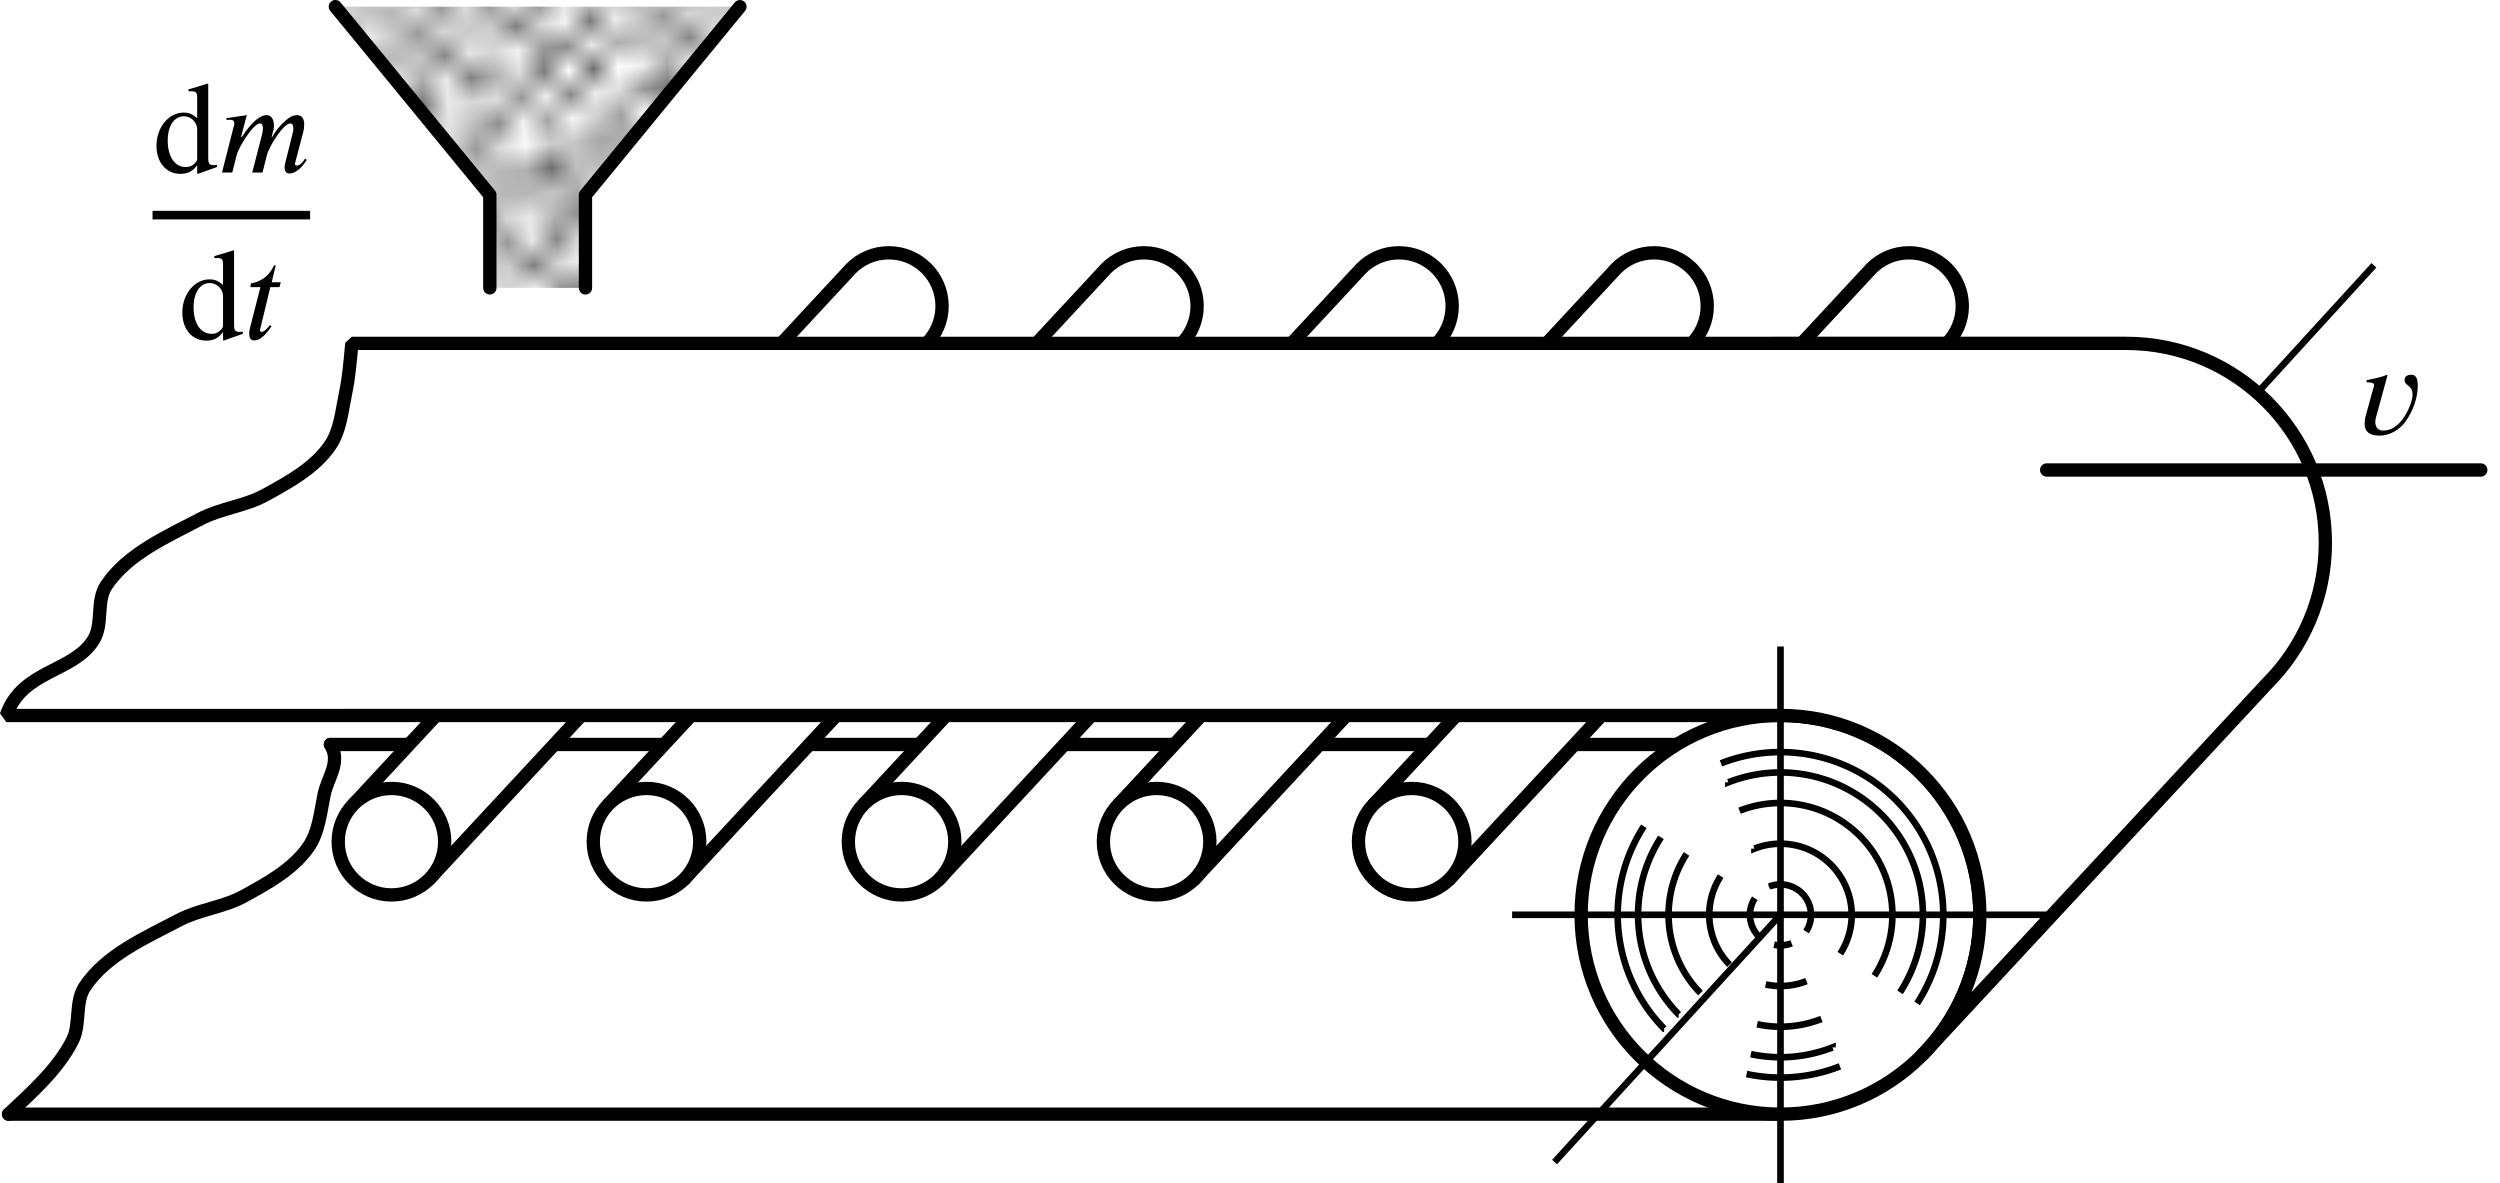 <?xml version="1.0" encoding="UTF-8" standalone="no"?>
<!-- Created with Inkscape (http://www.inkscape.org/) -->

<svg
   width="49.773mm"
   height="23.556mm"
   viewBox="0 0 49.773 23.556"
   version="1.1"
   id="svg33028"
   sodipodi:docname="fig08.18.svg"
   inkscape:version="1.1.2 (b8e25be833, 2022-02-05)"
   xmlns:inkscape="http://www.inkscape.org/namespaces/inkscape"
   xmlns:sodipodi="http://sodipodi.sourceforge.net/DTD/sodipodi-0.dtd"
   xmlns:xlink="http://www.w3.org/1999/xlink"
   xmlns="http://www.w3.org/2000/svg"
   xmlns:svg="http://www.w3.org/2000/svg">
  <sodipodi:namedview
     id="namedview33030"
     pagecolor="#ffffff"
     bordercolor="#666666"
     borderopacity="1.0"
     inkscape:pageshadow="2"
     inkscape:pageopacity="0.0"
     inkscape:pagecheckerboard="0"
     inkscape:document-units="mm"
     showgrid="false"
     inkscape:zoom="3.2798212"
     inkscape:cx="34.453098"
     inkscape:cy="19.665706"
     inkscape:window-width="1920"
     inkscape:window-height="991"
     inkscape:window-x="-9"
     inkscape:window-y="-9"
     inkscape:window-maximized="1"
     inkscape:current-layer="layer1" />
  <defs
     id="defs33025">
    <marker
       style="overflow:visible"
       id="Arrow2Send"
       refX="0"
       refY="0"
       orient="auto"
       inkscape:stockid="Arrow2Send"
       inkscape:isstock="true">
      <path
         transform="matrix(-0.3,0,0,-0.3,0.69,0)"
         d="M 8.719,4.034 -2.207,0.016 8.719,-4.002 c -1.745,2.372 -1.735,5.617 -6e-7,8.035 z"
         style="fill:context-stroke;fill-rule:evenodd;stroke:context-stroke;stroke-width:0.625;stroke-linejoin:round"
         id="path1294" />
    </marker>
    <pattern
       inkscape:collect="always"
       xlink:href="#Polkadots-large"
       id="pattern31847"
       patternTransform="matrix(0.488,-0.036,0.035,0.475,81.025,142.897)" />
    <pattern
       inkscape:collect="always"
       patternUnits="userSpaceOnUse"
       width="10"
       height="10"
       patternTransform="translate(0,0) scale(10,10)"
       id="Polkadots-large"
       inkscape:stockid="Polka dots, large"
       inkscape:isstock="true">
      <circle
         style="fill:black;stroke:none"
         cx="2.567"
         cy="0.810"
         r="0.45"
         id="circle30620" />
      <circle
         style="fill:black;stroke:none"
         cx="3.048"
         cy="2.33"
         r="0.45"
         id="circle30622" />
      <circle
         style="fill:black;stroke:none"
         cx="4.418"
         cy="2.415"
         r="0.45"
         id="circle30624" />
      <circle
         style="fill:black;stroke:none"
         cx="1.844"
         cy="3.029"
         r="0.45"
         id="circle30626" />
      <circle
         style="fill:black;stroke:none"
         cx="6.08"
         cy="1.363"
         r="0.45"
         id="circle30628" />
      <circle
         style="fill:black;stroke:none"
         cx="5.819"
         cy="4.413"
         r="0.45"
         id="circle30630" />
      <circle
         style="fill:black;stroke:none"
         cx="4.305"
         cy="4.048"
         r="0.45"
         id="circle30632" />
      <circle
         style="fill:black;stroke:none"
         cx="5.541"
         cy="3.045"
         r="0.45"
         id="circle30634" />
      <circle
         style="fill:black;stroke:none"
         cx="4.785"
         cy="5.527"
         r="0.45"
         id="circle30636" />
      <circle
         style="fill:black;stroke:none"
         cx="2.667"
         cy="5.184"
         r="0.45"
         id="circle30638" />
      <circle
         style="fill:black;stroke:none"
         cx="7.965"
         cy="1.448"
         r="0.45"
         id="circle30640" />
      <circle
         style="fill:black;stroke:none"
         cx="7.047"
         cy="5.049"
         r="0.45"
         id="circle30642" />
      <circle
         style="fill:black;stroke:none"
         cx="4.340"
         cy="0.895"
         r="0.45"
         id="circle30644" />
      <circle
         style="fill:black;stroke:none"
         cx="7.125"
         cy="0.340"
         r="0.45"
         id="circle30646" />
      <circle
         style="fill:black;stroke:none"
         cx="7.125"
         cy="10.340"
         r="0.45"
         id="circle30648" />
      <circle
         style="fill:black;stroke:none"
         cx="9.550"
         cy="1.049"
         r="0.45"
         id="circle30650" />
      <circle
         style="fill:black;stroke:none"
         cx="7.006"
         cy="2.689"
         r="0.45"
         id="circle30652" />
      <circle
         style="fill:black;stroke:none"
         cx="8.909"
         cy="2.689"
         r="0.45"
         id="circle30654" />
      <circle
         style="fill:black;stroke:none"
         cx="9.315"
         cy="4.407"
         r="0.45"
         id="circle30656" />
      <circle
         style="fill:black;stroke:none"
         cx="7.820"
         cy="3.870"
         r="0.45"
         id="circle30658" />
      <circle
         style="fill:black;stroke:none"
         cx="8.270"
         cy="5.948"
         r="0.45"
         id="circle30660" />
      <circle
         style="fill:black;stroke:none"
         cx="7.973"
         cy="7.428"
         r="0.45"
         id="circle30662" />
      <circle
         style="fill:black;stroke:none"
         cx="9.342"
         cy="8.072"
         r="0.45"
         id="circle30664" />
      <circle
         style="fill:black;stroke:none"
         cx="8.206"
         cy="9.315"
         r="0.45"
         id="circle30666" />
      <circle
         style="fill:black;stroke:none"
         cx="9.682"
         cy="9.475"
         r="0.45"
         id="circle30668" />
      <circle
         style="fill:black;stroke:none"
         cx="-0.318"
         cy="9.475"
         r="0.45"
         id="circle30670" />
      <circle
         style="fill:black;stroke:none"
         cx="9.688"
         cy="6.186"
         r="0.45"
         id="circle30672" />
      <circle
         style="fill:black;stroke:none"
         cx="-0.312"
         cy="6.186"
         r="0.45"
         id="circle30674" />
      <circle
         style="fill:black;stroke:none"
         cx="3.379"
         cy="6.296"
         r="0.45"
         id="circle30676" />
      <circle
         style="fill:black;stroke:none"
         cx="2.871"
         cy="8.204"
         r="0.45"
         id="circle30678" />
      <circle
         style="fill:black;stroke:none"
         cx="4.59"
         cy="8.719"
         r="0.45"
         id="circle30680" />
      <circle
         style="fill:black;stroke:none"
         cx="3.181"
         cy="9.671"
         r="0.45"
         id="circle30682" />
      <circle
         style="fill:black;stroke:none"
         cx="3.181"
         cy="-0.329"
         r="0.45"
         id="circle30684" />
      <circle
         style="fill:black;stroke:none"
         cx="5.734"
         cy="7.315"
         r="0.45"
         id="circle30686" />
      <circle
         style="fill:black;stroke:none"
         cx="6.707"
         cy="6.513"
         r="0.45"
         id="circle30688" />
      <circle
         style="fill:black;stroke:none"
         cx="5.730"
         cy="9.670"
         r="0.45"
         id="circle30690" />
      <circle
         style="fill:black;stroke:none"
         cx="5.730"
         cy="-0.330"
         r="0.45"
         id="circle30692" />
      <circle
         style="fill:black;stroke:none"
         cx="6.535"
         cy="8.373"
         r="0.45"
         id="circle30694" />
      <circle
         style="fill:black;stroke:none"
         cx="4.37"
         cy="7.154"
         r="0.45"
         id="circle30696" />
      <circle
         style="fill:black;stroke:none"
         cx="0.622"
         cy="7.25"
         r="0.45"
         id="circle30698" />
      <circle
         style="fill:black;stroke:none"
         cx="0.831"
         cy="5.679"
         r="0.45"
         id="circle30700" />
      <circle
         style="fill:black;stroke:none"
         cx="1.257"
         cy="8.519"
         r="0.45"
         id="circle30702" />
      <circle
         style="fill:black;stroke:none"
         cx="1.989"
         cy="6.877"
         r="0.45"
         id="circle30704" />
      <circle
         style="fill:black;stroke:none"
         cx="0.374"
         cy="3.181"
         r="0.45"
         id="circle30706" />
      <circle
         style="fill:black;stroke:none"
         cx="10.374"
         cy="3.181"
         r="0.45"
         id="circle30708" />
      <circle
         style="fill:black;stroke:none"
         cx="1.166"
         cy="1.664"
         r="0.45"
         id="circle30710" />
      <circle
         style="fill:black;stroke:none"
         cx="1.151"
         cy="0.093"
         r="0.45"
         id="circle30712" />
      <circle
         style="fill:black;stroke:none"
         cx="1.151"
         cy="10.093"
         r="0.45"
         id="circle30714" />
      <circle
         style="fill:black;stroke:none"
         cx="1.302"
         cy="4.451"
         r="0.45"
         id="circle30716" />
      <circle
         style="fill:black;stroke:none"
         cx="3.047"
         cy="3.763"
         r="0.45"
         id="circle30718" />
    </pattern>
    <defs
       id="id-1a0b4a02-b4c7-404a-9cb2-1e26fbe9e5c3">
      <g
         id="id-6f305eef-58a3-40d8-a288-b9350881c192">
        <symbol
           overflow="visible"
           id="id-b2e94e47-a2d7-411e-890b-748ad9f988a8">
          <path
             style="stroke:none;stroke-width:0"
             d="m 1.938,-0.703 h -1.25 v -5.781 h 1.25 z M 2.625,0 V -7.188 H 0 V 0 Z m 0,0"
             id="id-5949f0ce-4e2c-4e42-b45f-a4f8853f943f" />
        </symbol>
        <symbol
           overflow="visible"
           id="id-11796105-f5fd-42fc-a76d-e72be971945d">
          <path
             style="stroke:none;stroke-width:0"
             d="M 2.594,-4.766 2.547,-4.812 C 2.031,-4.578 1.453,-4.5 0.906,-4.375 v 0.172 c 0.141,0 0.609,0 0.609,0.203 0,0.078 -0.031,0.172 -0.062,0.266 L 0.844,-1.531 C 0.781,-1.328 0.75,-1.109 0.75,-0.875 0.75,-0.109 1.297,0.094 1.969,0.094 2.75,0.094 3.562,-0.375 4.016,-1 4.625,-1.844 5.031,-2.891 5.031,-3.938 c 0,-0.344 -0.047,-0.875 -0.5,-0.875 -0.297,0 -0.562,0.094 -0.562,0.438 0,0.469 0.641,0.375 0.641,1.156 0,0.25 -0.078,0.516 -0.156,0.766 C 4.109,-1.5 3.375,-0.312 2.25,-0.312 c -0.422,0 -0.641,-0.297 -0.641,-0.703 0,-0.109 0.016,-0.219 0.047,-0.328 z m 0,0"
             id="id-c6bd1aa1-1894-4440-8c8c-578198410350" />
        </symbol>
        <symbol
           overflow="visible"
           id="id-1dc2788c-bf60-4b36-a9f3-605679099f6f">
          <path
             style="stroke:none;stroke-width:0"
             d="M 3.562,-1.078 C 3.562,-1 3.5,-0.875 3.406,-0.781 3.219,-0.562 2.969,-0.438 2.641,-0.438 1.75,-0.438 1.188,-1.281 1.188,-2.578 c 0,-1.188 0.516,-1.953 1.312,-1.953 0.562,0 1.062,0.484 1.062,1.047 z M 5.156,-0.438 v -0.172 c -0.172,0.016 -0.188,0.016 -0.25,0.016 -0.375,0 -0.453,-0.125 -0.453,-0.609 V -7.156 L 4.406,-7.172 C 3.891,-7 3.531,-6.891 2.859,-6.703 v 0.156 c 0.078,0 0.141,0 0.234,0 0.375,0 0.469,0.094 0.469,0.531 V -4.375 C 3.172,-4.719 2.891,-4.828 2.469,-4.828 c -1.203,0 -2.188,1.188 -2.188,2.672 0,1.344 0.781,2.266 1.938,2.266 0.594,0 1,-0.219 1.344,-0.703 v 0.672 l 0.047,0.031 z m 0,0"
             id="id-25fcc270-c02f-4393-80d8-ff70324a38e0" />
        </symbol>
        <symbol
           overflow="visible"
           id="id-9a31f10c-7b3e-440a-9ffe-bdafbcc4a2dc">
          <path
             style="stroke:none;stroke-width:0"
             d="m 7,-1.125 c -0.203,0.391 -0.469,0.562 -0.641,0.562 -0.094,0 -0.172,-0.047 -0.172,-0.125 0,-0.031 0.016,-0.094 0.031,-0.125 L 6.859,-3.25 C 6.922,-3.5 6.938,-3.703 6.938,-3.891 6.938,-4.359 6.734,-4.625 6.359,-4.625 c -0.203,0 -0.406,0.062 -0.641,0.219 -0.516,0.359 -1.062,1 -1.359,1.547 H 4.312 l 0.094,-0.375 C 4.469,-3.438 4.5,-3.594 4.5,-3.781 4.5,-4.234 4.312,-4.625 3.922,-4.625 c -0.391,0 -1.031,0.266 -2.016,1.766 H 1.844 L 2.312,-4.625 0.656,-4.375 0.688,-4.234 C 0.766,-4.234 0.875,-4.25 0.969,-4.25 1.25,-4.25 1.312,-4.109 1.312,-3.922 L 0.312,0 H 1.141 L 1.5,-1.422 c 0.172,-0.641 1.328,-2.531 1.875,-2.531 0.188,0 0.234,0.188 0.234,0.391 0,0.156 -0.031,0.328 -0.047,0.422 L 2.75,0 H 3.578 L 3.938,-1.422 c 0.156,-0.641 1.312,-2.531 1.875,-2.531 0.188,0 0.25,0.188 0.25,0.391 0,0.188 -0.016,0.281 -0.062,0.422 L 5.422,-0.812 c -0.062,0.203 -0.062,0.312 -0.062,0.375 0,0.422 0.172,0.516 0.406,0.516 0.5,0 1.031,-0.516 1.375,-1.094 z m 0,0"
             id="id-19c72083-5e95-4624-a1a5-634b6ce2a875" />
        </symbol>
        <symbol
           overflow="visible"
           id="id-7352f64e-7c1e-4563-8a6a-7c6e1962d8cc">
          <path
             style="stroke:none;stroke-width:0"
             d="M 2.969,-4.594 H 2.234 L 2.562,-5.953 H 2.422 C 2,-5.047 1.359,-4.656 0.562,-4.5 l -0.047,0.297 h 0.812 L 0.469,-0.844 c -0.031,0.125 -0.047,0.25 -0.047,0.391 0,0.281 0.078,0.547 0.406,0.547 0.625,0 1.141,-0.797 1.391,-1.125 l -0.125,-0.109 C 1.703,-0.625 1.453,-0.594 1.453,-0.594 c -0.125,0 -0.156,-0.062 -0.156,-0.125 0,-0.031 0,-0.094 0.016,-0.125 L 2.125,-4.203 h 0.734 z m 0,0"
             id="id-7854acfb-fab0-4c4a-9c42-8e97c9eb59d8" />
        </symbol>
      </g>
    </defs>
  </defs>
  <g
     inkscape:label="图层 1"
     inkscape:groupmode="layer"
     id="layer1"
     transform="translate(-77.563,-144.972)">
    <path
       style="fill:none;stroke:#000000;stroke-width:0.265px;stroke-linecap:round;stroke-linejoin:bevel;stroke-opacity:1"
       d="m 121.483,159.794 -37.341,1e-5"
       id="path21400"
       sodipodi:nodetypes="cc" />
    <path
       style="fill:none;stroke:#000000;stroke-width:0.265px;stroke-linecap:round;stroke-linejoin:bevel;stroke-opacity:1"
       d="m 84.142,159.794 c 0.216,0.349 -0.056,0.662 -0.124,0.987 -0.075,0.357 -0.104,0.749 -0.311,1.05 -0.308,0.446 -0.818,0.725 -1.293,0.985 -0.401,0.22 -0.883,0.262 -1.288,0.475 -0.677,0.356 -1.447,0.689 -1.873,1.324 -0.205,0.305 -0.081,0.746 -0.248,1.074 -0.293,0.576 -0.803,1.023 -1.272,1.465"
       id="path20630-9"
       sodipodi:nodetypes="caaaaaac" />
    <path
       style="fill:none;stroke:#000000;stroke-width:0.265px;stroke-linecap:round;stroke-linejoin:bevel;stroke-opacity:1"
       d="M 113.011,167.154 H 77.734"
       id="path21263" />
    <circle
       style="fill:#ffffff;stroke:#000000;stroke-width:0.265;stroke-linecap:round;stroke-linejoin:round;stroke-miterlimit:4;stroke-dasharray:none;stroke-opacity:1"
       id="path18536-3-5"
       cx="113.011"
       cy="163.185"
       r="3.969" />
    <g
       id="g26844"
       transform="matrix(0.265,0,0,0.265,46.708,58.265)">
      <g
         id="g26582"
         transform="translate(-140.055,-24.715)">
        <path
           id="path25284"
           style="fill:#ffffff;stroke:#000000;stroke-linecap:round;stroke-linejoin:round"
           d="m 283.07,412.317 37.367,-40.241 c 0.724,-0.724 1.724,-1.172 2.828,-1.172 2.209,0 4,1.791 4,4 0,1.105 -0.448,2.105 -1.172,2.828 l -37.367,40.241"
           sodipodi:nodetypes="ccsscc" />
        <path
           style="fill:#ffffff;stroke:#000000;stroke-linecap:round;stroke-linejoin:round"
           d="m 289.898,415.146 c 0,2.209 -1.791,4 -4,4 -2.209,0 -4,-1.791 -4,-4 0,-2.209 1.791,-4 4,-4 2.209,0 4,1.791 4,4 z"
           id="path26400" />
      </g>
      <g
         id="g26582-8"
         transform="translate(-120.893,-24.715)">
        <path
           id="path25284-0"
           style="fill:#ffffff;stroke:#000000;stroke-linecap:round;stroke-linejoin:round"
           d="m 283.07,412.317 37.367,-40.241 c 0.724,-0.724 1.724,-1.172 2.828,-1.172 2.209,0 4,1.791 4,4 0,1.105 -0.448,2.105 -1.172,2.828 l -37.367,40.241"
           sodipodi:nodetypes="ccsscc" />
        <path
           style="fill:#ffffff;stroke:#000000;stroke-linecap:round;stroke-linejoin:round"
           d="m 289.898,415.146 c 0,2.209 -1.791,4 -4,4 -2.209,0 -4,-1.791 -4,-4 0,-2.209 1.791,-4 4,-4 2.209,0 4,1.791 4,4 z"
           id="path26400-2" />
      </g>
      <g
         id="g26582-7"
         transform="translate(-101.73,-24.715)">
        <path
           id="path25284-5"
           style="fill:#ffffff;stroke:#000000;stroke-linecap:round;stroke-linejoin:round"
           d="m 283.07,412.317 37.367,-40.241 c 0.724,-0.724 1.724,-1.172 2.828,-1.172 2.209,0 4,1.791 4,4 0,1.105 -0.448,2.105 -1.172,2.828 l -37.367,40.241"
           sodipodi:nodetypes="ccsscc" />
        <path
           style="fill:#ffffff;stroke:#000000;stroke-linecap:round;stroke-linejoin:round"
           d="m 289.898,415.146 c 0,2.209 -1.791,4 -4,4 -2.209,0 -4,-1.791 -4,-4 0,-2.209 1.791,-4 4,-4 2.209,0 4,1.791 4,4 z"
           id="path26400-5" />
      </g>
      <g
         id="g26582-7-4"
         transform="translate(-82.568,-24.715)">
        <path
           id="path25284-5-6"
           style="fill:#ffffff;stroke:#000000;stroke-linecap:round;stroke-linejoin:round"
           d="m 283.07,412.317 37.367,-40.241 c 0.724,-0.724 1.724,-1.172 2.828,-1.172 2.209,0 4,1.791 4,4 0,1.105 -0.448,2.105 -1.172,2.828 l -37.367,40.241"
           sodipodi:nodetypes="ccsscc" />
        <path
           style="fill:#ffffff;stroke:#000000;stroke-linecap:round;stroke-linejoin:round"
           d="m 289.898,415.146 c 0,2.209 -1.791,4 -4,4 -2.209,0 -4,-1.791 -4,-4 0,-2.209 1.791,-4 4,-4 2.209,0 4,1.791 4,4 z"
           id="path26400-5-2" />
      </g>
      <g
         id="g26582-7-7"
         transform="translate(-63.405,-24.715)">
        <path
           id="path25284-5-0"
           style="fill:#ffffff;stroke:#000000;stroke-linecap:round;stroke-linejoin:round"
           d="m 283.07,412.317 37.367,-40.241 c 0.724,-0.724 1.724,-1.172 2.828,-1.172 2.209,0 4,1.791 4,4 0,1.105 -0.448,2.105 -1.172,2.828 l -37.367,40.241"
           sodipodi:nodetypes="ccsscc" />
        <path
           style="fill:#ffffff;stroke:#000000;stroke-linecap:round;stroke-linejoin:round"
           d="m 289.898,415.146 c 0,2.209 -1.791,4 -4,4 -2.209,0 -4,-1.791 -4,-4 0,-2.209 1.791,-4 4,-4 2.209,0 4,1.791 4,4 z"
           id="path26400-5-3" />
      </g>
    </g>
    <path
       style="fill:none;stroke:#000000;stroke-width:0.132;stroke-linecap:butt;stroke-linejoin:miter;stroke-miterlimit:4;stroke-dasharray:none;stroke-opacity:1"
       d="m 119.129,156.489 5.697,-6.235"
       id="path27225"
       sodipodi:nodetypes="cc" />
    <path
       id="path20630"
       style="fill:#ffffff;stroke:#000000;stroke-width:0.265px;stroke-linecap:round;stroke-linejoin:bevel;stroke-opacity:1"
       d="m 113.011,159.216 c 2.192,0 3.969,1.777 3.969,3.969 0,1.096 -0.444,2.088 -1.162,2.806 l 6.879,-7.408 c 0.718,-0.718 1.162,-1.71 1.162,-2.806 0,-2.192 -1.777,-3.969 -3.969,-3.969 H 84.568 c -0.034,0.362 -0.056,0.662 -0.124,0.987 -0.075,0.357 -0.104,0.749 -0.311,1.05 -0.308,0.446 -0.818,0.725 -1.293,0.985 -0.401,0.22 -0.883,0.262 -1.288,0.475 -0.677,0.356 -1.447,0.689 -1.873,1.324 -0.205,0.305 -0.059,0.759 -0.248,1.074 -0.396,0.66 -1.427,0.597 -1.743,1.514 z"
       sodipodi:nodetypes="ssccsscsssssscs" />
    <path
       style="fill:none;stroke:#000000;stroke-width:0.132;stroke-linecap:butt;stroke-linejoin:miter;stroke-miterlimit:4;stroke-dasharray:none;stroke-opacity:1"
       d="M 113.011,168.528 V 157.843"
       id="path27705"
       sodipodi:nodetypes="cc" />
    <path
       style="fill:none;stroke:#000000;stroke-width:0.132;stroke-linecap:butt;stroke-linejoin:miter;stroke-miterlimit:4;stroke-dasharray:none;stroke-opacity:1"
       d="m 107.668,163.185 h 10.685"
       id="path27705-3"
       sodipodi:nodetypes="cc" />
    <path
       style="fill:none;stroke:#000000;stroke-width:0.132;stroke-linecap:butt;stroke-linejoin:miter;stroke-miterlimit:4;stroke-dasharray:none;stroke-opacity:1"
       d="m 113.011,163.183 -4.498,4.924"
       id="path27359"
       sodipodi:nodetypes="cc" />
    <path
       style="fill:none;stroke:#000000;stroke-width:0.265px;stroke-linecap:round;stroke-linejoin:miter;stroke-opacity:1;marker-end:url(#Arrow2Send)"
       d="m 118.311,154.329 h 8.642"
       id="path28156" />
    <path
       id="path28216-4"
       style="fill:url(#pattern31847);fill-opacity:1;stroke:none;stroke-width:0.132;stroke-linecap:round;stroke-linejoin:round"
       inkscape:transform-center-y="3.0908098"
       d="m 84.24,145.105 3.075,3.747 v 1.852 h 1.904 v -1.852 l 3.075,-3.747 z" />
    <path
       style="fill:#ffffff;stroke:#000000;stroke-width:0.265;stroke-linecap:round;stroke-linejoin:round;stroke-miterlimit:4;stroke-dasharray:none"
       d="m 89.219,150.704 v -1.852 l 3.075,-3.747"
       id="path28907" />
    <path
       style="fill:#ffffff;stroke:#000000;stroke-width:0.265;stroke-linecap:round;stroke-linejoin:round;stroke-miterlimit:4;stroke-dasharray:none"
       d="m 84.24,145.104 3.075,3.747 v 1.852"
       id="path28216" />
    <path
       id="path1240"
       style="fill:none;stroke:#000000;stroke-width:0.132;stroke-miterlimit:4;stroke-dasharray:none;stroke-opacity:1"
       d="m 114.195,166.202 a 3.241,3.241 0 0 1 -1.184,0.224 3.241,3.241 0 0 1 -0.675,-0.071 m -1.642,-0.904 a 3.241,3.241 0 0 1 -0.924,-2.266 3.241,3.241 0 0 1 0.521,-1.762 m 3.756,4.402 a 2.836,2.836 0 0 1 -1.036,0.196 2.836,2.836 0 0 1 -0.59,-0.062 m -1.437,-0.791 a 2.836,2.836 0 0 1 -0.808,-1.983 2.836,2.836 0 0 1 0.456,-1.542 m 3.194,3.616 a 2.228,2.228 0 0 1 -0.815,0.154 2.228,2.228 0 0 1 -0.464,-0.049 m -1.129,-0.621 a 2.228,2.228 0 0 1 -0.635,-1.558 2.228,2.228 0 0 1 0.358,-1.212 m 2.388,2.532 a 1.418,1.418 0 0 1 -0.518,0.098 1.418,1.418 0 0 1 -0.295,-0.031 m -0.719,-0.395 a 1.418,1.418 0 0 1 -0.404,-0.991 1.418,1.418 0 0 1 0.228,-0.771 m 1.412,1.337 a 0.608,0.608 0 0 1 -0.222,0.042 0.608,0.608 0 0 1 -0.127,-0.013 m -0.308,-0.169 a 0.608,0.608 0 0 1 -0.173,-0.425 0.608,0.608 0 0 1 0.098,-0.331 m -0.675,-2.686 a 3.241,3.241 0 0 1 1.185,-0.224 3.241,3.241 0 0 1 3.241,3.241 3.241,3.241 0 0 1 -0.521,1.762 m -3.757,-4.402 a 2.836,2.836 0 0 1 1.037,-0.196 2.836,2.836 0 0 1 2.836,2.836 2.836,2.836 0 0 1 -0.456,1.542 m -3.195,-3.616 a 2.228,2.228 0 0 1 0.815,-0.154 2.228,2.228 0 0 1 2.228,2.228 2.228,2.228 0 0 1 -0.358,1.212 m -2.388,-2.531 a 1.418,1.418 0 0 1 0.518,-0.098 1.418,1.418 0 0 1 1.418,1.418 1.418,1.418 0 0 1 -0.228,0.771 m -1.412,-1.337 a 0.608,0.608 0 0 1 0.222,-0.042 0.608,0.608 0 0 1 0.608,0.608 v 0 a 0.608,0.608 0 0 1 -0.098,0.33" />
    <g
       style="fill:#000000;fill-opacity:1"
       id="id-9790c69d-5753-45b5-98c1-d03c54888379"
       transform="matrix(0.247,0,0,0.247,86.228,119.52)">
      <g
         transform="translate(154.768,138.064)"
         id="g33557">
        <path
           style="stroke:none;stroke-width:0"
           d="M 2.594,-4.766 2.547,-4.812 C 2.031,-4.578 1.453,-4.5 0.906,-4.375 v 0.172 c 0.141,0 0.609,0 0.609,0.203 0,0.078 -0.031,0.172 -0.062,0.266 L 0.844,-1.531 C 0.781,-1.328 0.75,-1.109 0.75,-0.875 0.75,-0.109 1.297,0.094 1.969,0.094 2.75,0.094 3.562,-0.375 4.016,-1 4.625,-1.844 5.031,-2.891 5.031,-3.938 c 0,-0.344 -0.047,-0.875 -0.5,-0.875 -0.297,0 -0.562,0.094 -0.562,0.438 0,0.469 0.641,0.375 0.641,1.156 0,0.25 -0.078,0.516 -0.156,0.766 C 4.109,-1.5 3.375,-0.312 2.25,-0.312 c -0.422,0 -0.641,-0.297 -0.641,-0.703 0,-0.109 0.016,-0.219 0.047,-0.328 z m 0,0"
           id="id-92c3e666-96df-4081-ae94-4858d5e641ff" />
      </g>
    </g>
    <g
       id="g33709"
       transform="translate(-23.878,3.025)">
      <g
         style="fill:#000000;fill-opacity:1"
         id="id-e7c09ccf-02e5-4e67-a364-7affd2f91c42"
         transform="matrix(0.247,0,0,0.247,64.003,112.784)">
        <g
           transform="translate(163.902,131.973)"
           id="g33561">
          <path
             style="stroke:none;stroke-width:0"
             d="M 3.562,-1.078 C 3.562,-1 3.5,-0.875 3.406,-0.781 3.219,-0.562 2.969,-0.438 2.641,-0.438 1.75,-0.438 1.188,-1.281 1.188,-2.578 c 0,-1.188 0.516,-1.953 1.312,-1.953 0.562,0 1.062,0.484 1.062,1.047 z M 5.156,-0.438 v -0.172 c -0.172,0.016 -0.188,0.016 -0.25,0.016 -0.375,0 -0.453,-0.125 -0.453,-0.609 V -7.156 L 4.406,-7.172 C 3.891,-7 3.531,-6.891 2.859,-6.703 v 0.156 c 0.078,0 0.141,0 0.234,0 0.375,0 0.469,0.094 0.469,0.531 V -4.375 C 3.172,-4.719 2.891,-4.828 2.469,-4.828 c -1.203,0 -2.188,1.188 -2.188,2.672 0,1.344 0.781,2.266 1.938,2.266 0.594,0 1,-0.219 1.344,-0.703 v 0.672 l 0.047,0.031 z m 0,0"
             id="id-3c1464ee-3a7d-4850-a7c1-2553aba822ae" />
        </g>
        <g
           transform="translate(169.152,131.973)"
           id="g33564">
          <path
             style="stroke:none;stroke-width:0"
             d="m 7,-1.125 c -0.203,0.391 -0.469,0.562 -0.641,0.562 -0.094,0 -0.172,-0.047 -0.172,-0.125 0,-0.031 0.016,-0.094 0.031,-0.125 L 6.859,-3.25 C 6.922,-3.5 6.938,-3.703 6.938,-3.891 6.938,-4.359 6.734,-4.625 6.359,-4.625 c -0.203,0 -0.406,0.062 -0.641,0.219 -0.516,0.359 -1.062,1 -1.359,1.547 H 4.312 l 0.094,-0.375 C 4.469,-3.438 4.5,-3.594 4.5,-3.781 4.5,-4.234 4.312,-4.625 3.922,-4.625 c -0.391,0 -1.031,0.266 -2.016,1.766 H 1.844 L 2.312,-4.625 0.656,-4.375 0.688,-4.234 C 0.766,-4.234 0.875,-4.25 0.969,-4.25 1.25,-4.25 1.312,-4.109 1.312,-3.922 L 0.312,0 H 1.141 L 1.5,-1.422 c 0.172,-0.641 1.328,-2.531 1.875,-2.531 0.188,0 0.234,0.188 0.234,0.391 0,0.156 -0.031,0.328 -0.047,0.422 L 2.75,0 H 3.578 L 3.938,-1.422 c 0.156,-0.641 1.312,-2.531 1.875,-2.531 0.188,0 0.25,0.188 0.25,0.391 0,0.188 -0.016,0.281 -0.062,0.422 L 5.422,-0.812 c -0.062,0.203 -0.062,0.312 -0.062,0.375 0,0.422 0.172,0.516 0.406,0.516 0.5,0 1.031,-0.516 1.375,-1.094 z m 0,0"
             id="id-fc1d52f5-0e8a-4d89-b191-89d6ef15190c" />
        </g>
      </g>
      <path
         style="fill:none;stroke:#000000;stroke-width:0.171;stroke-linecap:butt;stroke-linejoin:miter;stroke-miterlimit:10;stroke-opacity:1"
         d="m 104.478,146.23 h 3.137"
         id="id-f9a22ea2-3838-4a1a-aeca-07baf5f03507" />
      <g
         style="fill:#000000;fill-opacity:1"
         id="id-552c196e-2b77-45fc-8d87-fc9a4a6c3d78"
         transform="matrix(0.247,0,0,0.247,64.003,112.784)">
        <g
           transform="translate(165.986,145.415)"
           id="g33569">
          <path
             style="stroke:none;stroke-width:0"
             d="M 3.562,-1.078 C 3.562,-1 3.5,-0.875 3.406,-0.781 3.219,-0.562 2.969,-0.438 2.641,-0.438 1.75,-0.438 1.188,-1.281 1.188,-2.578 c 0,-1.188 0.516,-1.953 1.312,-1.953 0.562,0 1.062,0.484 1.062,1.047 z M 5.156,-0.438 v -0.172 c -0.172,0.016 -0.188,0.016 -0.25,0.016 -0.375,0 -0.453,-0.125 -0.453,-0.609 V -7.156 L 4.406,-7.172 C 3.891,-7 3.531,-6.891 2.859,-6.703 v 0.156 c 0.078,0 0.141,0 0.234,0 0.375,0 0.469,0.094 0.469,0.531 V -4.375 C 3.172,-4.719 2.891,-4.828 2.469,-4.828 c -1.203,0 -2.188,1.188 -2.188,2.672 0,1.344 0.781,2.266 1.938,2.266 0.594,0 1,-0.219 1.344,-0.703 v 0.672 l 0.047,0.031 z m 0,0"
             id="id-beb6b849-409f-4ced-8513-fa0ef5044b99" />
        </g>
        <g
           transform="translate(171.236,145.415)"
           id="g33572">
          <path
             style="stroke:none;stroke-width:0"
             d="M 2.969,-4.594 H 2.234 L 2.562,-5.953 H 2.422 C 2,-5.047 1.359,-4.656 0.562,-4.5 l -0.047,0.297 h 0.812 L 0.469,-0.844 c -0.031,0.125 -0.047,0.25 -0.047,0.391 0,0.281 0.078,0.547 0.406,0.547 0.625,0 1.141,-0.797 1.391,-1.125 l -0.125,-0.109 C 1.703,-0.625 1.453,-0.594 1.453,-0.594 c -0.125,0 -0.156,-0.062 -0.156,-0.125 0,-0.031 0,-0.094 0.016,-0.125 L 2.125,-4.203 h 0.734 z m 0,0"
             id="id-e6459786-2099-4eef-bfae-6f8993da3cb0" />
        </g>
      </g>
    </g>
  </g>
</svg>
